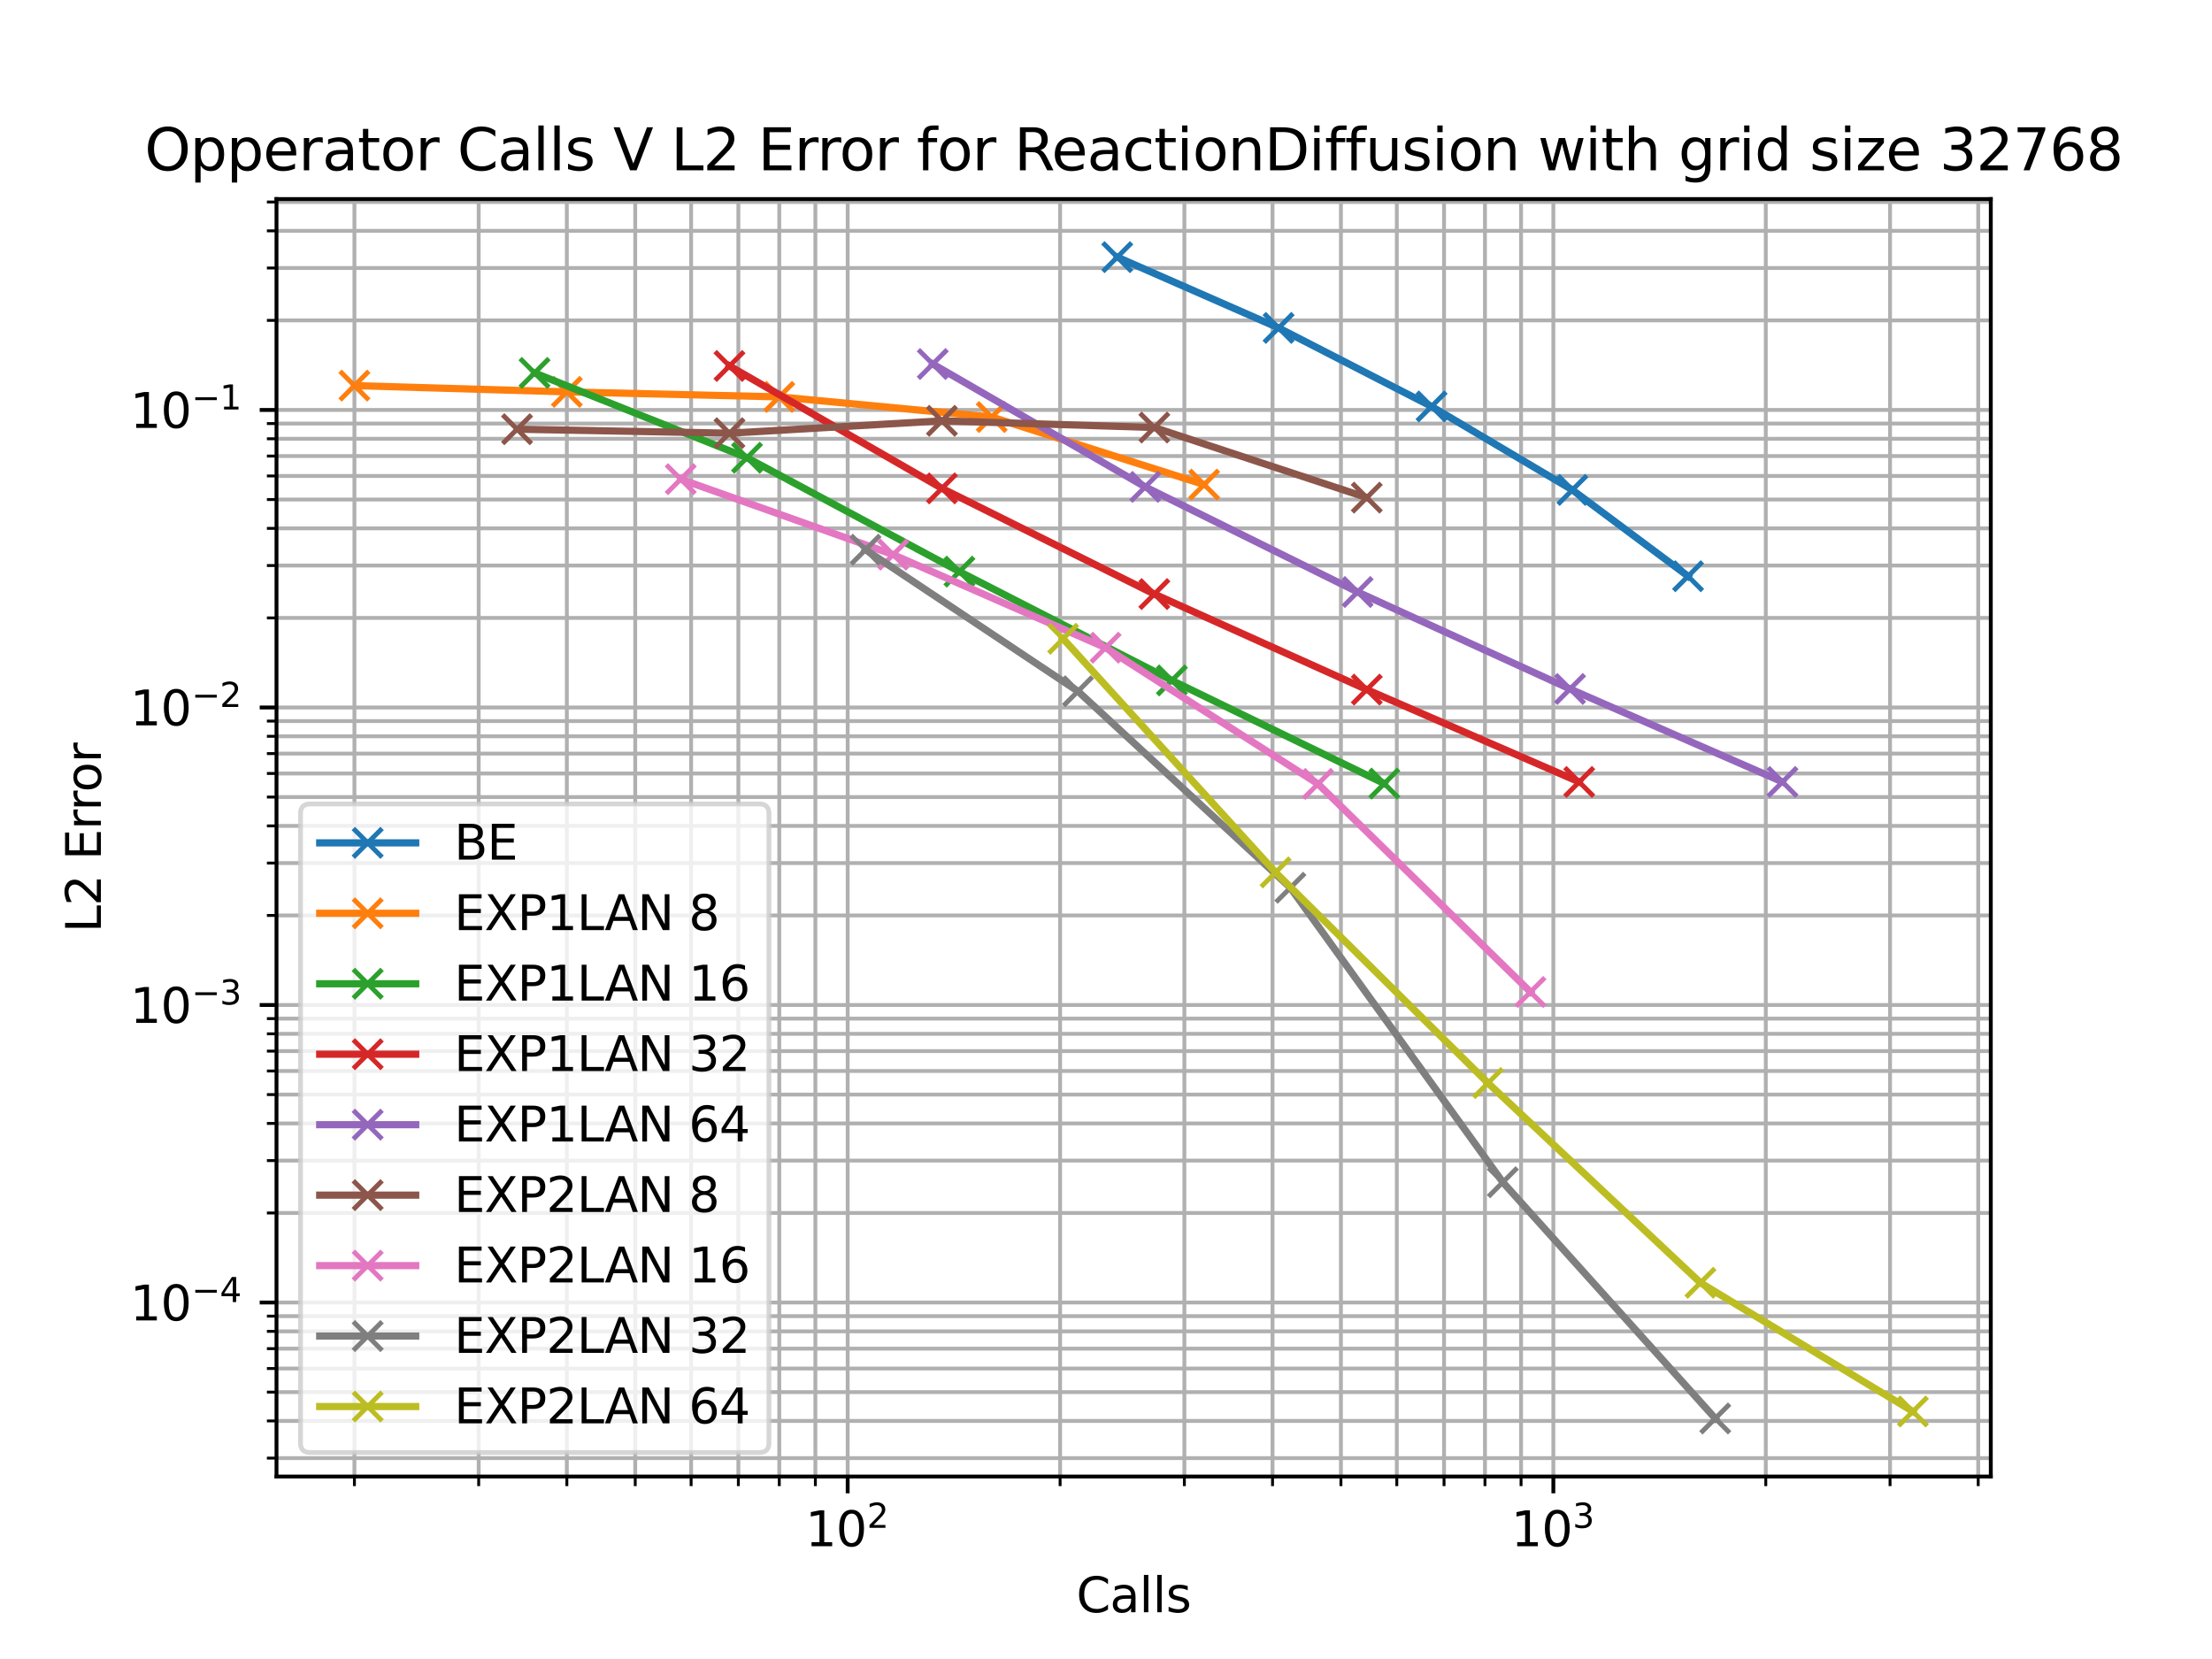 <?xml version="1.0" encoding="utf-8" standalone="no"?>
<!DOCTYPE svg PUBLIC "-//W3C//DTD SVG 1.1//EN"
  "http://www.w3.org/Graphics/SVG/1.1/DTD/svg11.dtd">
<svg xmlns:xlink="http://www.w3.org/1999/xlink" width="460.8pt" height="345.6pt" viewBox="0 0 460.8 345.6" xmlns="http://www.w3.org/2000/svg" version="1.1">
 <defs>
  <style type="text/css">*{stroke-linejoin: round; stroke-linecap: butt}</style>
 </defs>
 <g id="figure_1">
  <g id="patch_1">
   <path d="M 0 345.6 
L 460.8 345.6 
L 460.8 0 
L 0 0 
z
" style="fill: #ffffff"/>
  </g>
  <g id="axes_1">
   <g id="patch_2">
    <path d="M 57.6 307.584 
L 414.72 307.584 
L 414.72 41.472 
L 57.6 41.472 
z
" style="fill: #ffffff"/>
   </g>
   <g id="matplotlib.axis_1">
    <g id="xtick_1">
     <g id="line2d_1">
      <path d="M 176.586 307.584 
L 176.586 41.472 
" clip-path="url(#p2b70d94368)" style="fill: none; stroke: #b0b0b0; stroke-width: 0.8; stroke-linecap: square"/>
     </g>
     <g id="line2d_2">
      <defs>
       <path id="md829c9c637" d="M 0 0 
L 0 3.5 
" style="stroke: #000000; stroke-width: 0.8"/>
      </defs>
      <g>
       <use xlink:href="#md829c9c637" x="176.586" y="307.584" style="stroke: #000000; stroke-width: 0.8"/>
      </g>
     </g>
     <g id="text_1">
      <!-- $\mathdefault{10^{2}}$ -->
      <g transform="translate(167.786 322.182) scale(0.1 -0.1)">
       <defs>
        <path id="DejaVuSans-31" d="M 794 531 
L 1825 531 
L 1825 4091 
L 703 3866 
L 703 4441 
L 1819 4666 
L 2450 4666 
L 2450 531 
L 3481 531 
L 3481 0 
L 794 0 
L 794 531 
z
" transform="scale(0.016)"/>
        <path id="DejaVuSans-30" d="M 2034 4250 
Q 1547 4250 1301 3770 
Q 1056 3291 1056 2328 
Q 1056 1369 1301 889 
Q 1547 409 2034 409 
Q 2525 409 2770 889 
Q 3016 1369 3016 2328 
Q 3016 3291 2770 3770 
Q 2525 4250 2034 4250 
z
M 2034 4750 
Q 2819 4750 3233 4129 
Q 3647 3509 3647 2328 
Q 3647 1150 3233 529 
Q 2819 -91 2034 -91 
Q 1250 -91 836 529 
Q 422 1150 422 2328 
Q 422 3509 836 4129 
Q 1250 4750 2034 4750 
z
" transform="scale(0.016)"/>
        <path id="DejaVuSans-32" d="M 1228 531 
L 3431 531 
L 3431 0 
L 469 0 
L 469 531 
Q 828 903 1448 1529 
Q 2069 2156 2228 2338 
Q 2531 2678 2651 2914 
Q 2772 3150 2772 3378 
Q 2772 3750 2511 3984 
Q 2250 4219 1831 4219 
Q 1534 4219 1204 4116 
Q 875 4013 500 3803 
L 500 4441 
Q 881 4594 1212 4672 
Q 1544 4750 1819 4750 
Q 2544 4750 2975 4387 
Q 3406 4025 3406 3419 
Q 3406 3131 3298 2873 
Q 3191 2616 2906 2266 
Q 2828 2175 2409 1742 
Q 1991 1309 1228 531 
z
" transform="scale(0.016)"/>
       </defs>
       <use xlink:href="#DejaVuSans-31" transform="translate(0 0.766)"/>
       <use xlink:href="#DejaVuSans-30" transform="translate(63.623 0.766)"/>
       <use xlink:href="#DejaVuSans-32" transform="translate(128.203 39.047) scale(0.7)"/>
      </g>
     </g>
    </g>
    <g id="xtick_2">
     <g id="line2d_3">
      <path d="M 323.592 307.584 
L 323.592 41.472 
" clip-path="url(#p2b70d94368)" style="fill: none; stroke: #b0b0b0; stroke-width: 0.8; stroke-linecap: square"/>
     </g>
     <g id="line2d_4">
      <g>
       <use xlink:href="#md829c9c637" x="323.592" y="307.584" style="stroke: #000000; stroke-width: 0.8"/>
      </g>
     </g>
     <g id="text_2">
      <!-- $\mathdefault{10^{3}}$ -->
      <g transform="translate(314.792 322.182) scale(0.1 -0.1)">
       <defs>
        <path id="DejaVuSans-33" d="M 2597 2516 
Q 3050 2419 3304 2112 
Q 3559 1806 3559 1356 
Q 3559 666 3084 287 
Q 2609 -91 1734 -91 
Q 1441 -91 1130 -33 
Q 819 25 488 141 
L 488 750 
Q 750 597 1062 519 
Q 1375 441 1716 441 
Q 2309 441 2620 675 
Q 2931 909 2931 1356 
Q 2931 1769 2642 2001 
Q 2353 2234 1838 2234 
L 1294 2234 
L 1294 2753 
L 1863 2753 
Q 2328 2753 2575 2939 
Q 2822 3125 2822 3475 
Q 2822 3834 2567 4026 
Q 2313 4219 1838 4219 
Q 1578 4219 1281 4162 
Q 984 4106 628 3988 
L 628 4550 
Q 988 4650 1302 4700 
Q 1616 4750 1894 4750 
Q 2613 4750 3031 4423 
Q 3450 4097 3450 3541 
Q 3450 3153 3228 2886 
Q 3006 2619 2597 2516 
z
" transform="scale(0.016)"/>
       </defs>
       <use xlink:href="#DejaVuSans-31" transform="translate(0 0.766)"/>
       <use xlink:href="#DejaVuSans-30" transform="translate(63.623 0.766)"/>
       <use xlink:href="#DejaVuSans-33" transform="translate(128.203 39.047) scale(0.7)"/>
      </g>
     </g>
    </g>
    <g id="xtick_3">
     <g id="line2d_5">
      <path d="M 73.833 307.584 
L 73.833 41.472 
" clip-path="url(#p2b70d94368)" style="fill: none; stroke: #b0b0b0; stroke-width: 0.8; stroke-linecap: square"/>
     </g>
     <g id="line2d_6">
      <defs>
       <path id="mc4737da604" d="M 0 0 
L 0 2 
" style="stroke: #000000; stroke-width: 0.6"/>
      </defs>
      <g>
       <use xlink:href="#mc4737da604" x="73.833" y="307.584" style="stroke: #000000; stroke-width: 0.6"/>
      </g>
     </g>
    </g>
    <g id="xtick_4">
     <g id="line2d_7">
      <path d="M 99.719 307.584 
L 99.719 41.472 
" clip-path="url(#p2b70d94368)" style="fill: none; stroke: #b0b0b0; stroke-width: 0.8; stroke-linecap: square"/>
     </g>
     <g id="line2d_8">
      <g>
       <use xlink:href="#mc4737da604" x="99.719" y="307.584" style="stroke: #000000; stroke-width: 0.6"/>
      </g>
     </g>
    </g>
    <g id="xtick_5">
     <g id="line2d_9">
      <path d="M 118.086 307.584 
L 118.086 41.472 
" clip-path="url(#p2b70d94368)" style="fill: none; stroke: #b0b0b0; stroke-width: 0.8; stroke-linecap: square"/>
     </g>
     <g id="line2d_10">
      <g>
       <use xlink:href="#mc4737da604" x="118.086" y="307.584" style="stroke: #000000; stroke-width: 0.6"/>
      </g>
     </g>
    </g>
    <g id="xtick_6">
     <g id="line2d_11">
      <path d="M 132.332 307.584 
L 132.332 41.472 
" clip-path="url(#p2b70d94368)" style="fill: none; stroke: #b0b0b0; stroke-width: 0.8; stroke-linecap: square"/>
     </g>
     <g id="line2d_12">
      <g>
       <use xlink:href="#mc4737da604" x="132.332" y="307.584" style="stroke: #000000; stroke-width: 0.6"/>
      </g>
     </g>
    </g>
    <g id="xtick_7">
     <g id="line2d_13">
      <path d="M 143.973 307.584 
L 143.973 41.472 
" clip-path="url(#p2b70d94368)" style="fill: none; stroke: #b0b0b0; stroke-width: 0.8; stroke-linecap: square"/>
     </g>
     <g id="line2d_14">
      <g>
       <use xlink:href="#mc4737da604" x="143.973" y="307.584" style="stroke: #000000; stroke-width: 0.6"/>
      </g>
     </g>
    </g>
    <g id="xtick_8">
     <g id="line2d_15">
      <path d="M 153.814 307.584 
L 153.814 41.472 
" clip-path="url(#p2b70d94368)" style="fill: none; stroke: #b0b0b0; stroke-width: 0.8; stroke-linecap: square"/>
     </g>
     <g id="line2d_16">
      <g>
       <use xlink:href="#mc4737da604" x="153.814" y="307.584" style="stroke: #000000; stroke-width: 0.6"/>
      </g>
     </g>
    </g>
    <g id="xtick_9">
     <g id="line2d_17">
      <path d="M 162.339 307.584 
L 162.339 41.472 
" clip-path="url(#p2b70d94368)" style="fill: none; stroke: #b0b0b0; stroke-width: 0.8; stroke-linecap: square"/>
     </g>
     <g id="line2d_18">
      <g>
       <use xlink:href="#mc4737da604" x="162.339" y="307.584" style="stroke: #000000; stroke-width: 0.6"/>
      </g>
     </g>
    </g>
    <g id="xtick_10">
     <g id="line2d_19">
      <path d="M 169.859 307.584 
L 169.859 41.472 
" clip-path="url(#p2b70d94368)" style="fill: none; stroke: #b0b0b0; stroke-width: 0.8; stroke-linecap: square"/>
     </g>
     <g id="line2d_20">
      <g>
       <use xlink:href="#mc4737da604" x="169.859" y="307.584" style="stroke: #000000; stroke-width: 0.6"/>
      </g>
     </g>
    </g>
    <g id="xtick_11">
     <g id="line2d_21">
      <path d="M 220.839 307.584 
L 220.839 41.472 
" clip-path="url(#p2b70d94368)" style="fill: none; stroke: #b0b0b0; stroke-width: 0.8; stroke-linecap: square"/>
     </g>
     <g id="line2d_22">
      <g>
       <use xlink:href="#mc4737da604" x="220.839" y="307.584" style="stroke: #000000; stroke-width: 0.6"/>
      </g>
     </g>
    </g>
    <g id="xtick_12">
     <g id="line2d_23">
      <path d="M 246.725 307.584 
L 246.725 41.472 
" clip-path="url(#p2b70d94368)" style="fill: none; stroke: #b0b0b0; stroke-width: 0.8; stroke-linecap: square"/>
     </g>
     <g id="line2d_24">
      <g>
       <use xlink:href="#mc4737da604" x="246.725" y="307.584" style="stroke: #000000; stroke-width: 0.6"/>
      </g>
     </g>
    </g>
    <g id="xtick_13">
     <g id="line2d_25">
      <path d="M 265.092 307.584 
L 265.092 41.472 
" clip-path="url(#p2b70d94368)" style="fill: none; stroke: #b0b0b0; stroke-width: 0.8; stroke-linecap: square"/>
     </g>
     <g id="line2d_26">
      <g>
       <use xlink:href="#mc4737da604" x="265.092" y="307.584" style="stroke: #000000; stroke-width: 0.6"/>
      </g>
     </g>
    </g>
    <g id="xtick_14">
     <g id="line2d_27">
      <path d="M 279.339 307.584 
L 279.339 41.472 
" clip-path="url(#p2b70d94368)" style="fill: none; stroke: #b0b0b0; stroke-width: 0.8; stroke-linecap: square"/>
     </g>
     <g id="line2d_28">
      <g>
       <use xlink:href="#mc4737da604" x="279.339" y="307.584" style="stroke: #000000; stroke-width: 0.6"/>
      </g>
     </g>
    </g>
    <g id="xtick_15">
     <g id="line2d_29">
      <path d="M 290.979 307.584 
L 290.979 41.472 
" clip-path="url(#p2b70d94368)" style="fill: none; stroke: #b0b0b0; stroke-width: 0.8; stroke-linecap: square"/>
     </g>
     <g id="line2d_30">
      <g>
       <use xlink:href="#mc4737da604" x="290.979" y="307.584" style="stroke: #000000; stroke-width: 0.6"/>
      </g>
     </g>
    </g>
    <g id="xtick_16">
     <g id="line2d_31">
      <path d="M 300.82 307.584 
L 300.82 41.472 
" clip-path="url(#p2b70d94368)" style="fill: none; stroke: #b0b0b0; stroke-width: 0.8; stroke-linecap: square"/>
     </g>
     <g id="line2d_32">
      <g>
       <use xlink:href="#mc4737da604" x="300.82" y="307.584" style="stroke: #000000; stroke-width: 0.6"/>
      </g>
     </g>
    </g>
    <g id="xtick_17">
     <g id="line2d_33">
      <path d="M 309.345 307.584 
L 309.345 41.472 
" clip-path="url(#p2b70d94368)" style="fill: none; stroke: #b0b0b0; stroke-width: 0.8; stroke-linecap: square"/>
     </g>
     <g id="line2d_34">
      <g>
       <use xlink:href="#mc4737da604" x="309.345" y="307.584" style="stroke: #000000; stroke-width: 0.6"/>
      </g>
     </g>
    </g>
    <g id="xtick_18">
     <g id="line2d_35">
      <path d="M 316.865 307.584 
L 316.865 41.472 
" clip-path="url(#p2b70d94368)" style="fill: none; stroke: #b0b0b0; stroke-width: 0.8; stroke-linecap: square"/>
     </g>
     <g id="line2d_36">
      <g>
       <use xlink:href="#mc4737da604" x="316.865" y="307.584" style="stroke: #000000; stroke-width: 0.6"/>
      </g>
     </g>
    </g>
    <g id="xtick_19">
     <g id="line2d_37">
      <path d="M 367.845 307.584 
L 367.845 41.472 
" clip-path="url(#p2b70d94368)" style="fill: none; stroke: #b0b0b0; stroke-width: 0.8; stroke-linecap: square"/>
     </g>
     <g id="line2d_38">
      <g>
       <use xlink:href="#mc4737da604" x="367.845" y="307.584" style="stroke: #000000; stroke-width: 0.6"/>
      </g>
     </g>
    </g>
    <g id="xtick_20">
     <g id="line2d_39">
      <path d="M 393.732 307.584 
L 393.732 41.472 
" clip-path="url(#p2b70d94368)" style="fill: none; stroke: #b0b0b0; stroke-width: 0.8; stroke-linecap: square"/>
     </g>
     <g id="line2d_40">
      <g>
       <use xlink:href="#mc4737da604" x="393.732" y="307.584" style="stroke: #000000; stroke-width: 0.6"/>
      </g>
     </g>
    </g>
    <g id="xtick_21">
     <g id="line2d_41">
      <path d="M 412.098 307.584 
L 412.098 41.472 
" clip-path="url(#p2b70d94368)" style="fill: none; stroke: #b0b0b0; stroke-width: 0.8; stroke-linecap: square"/>
     </g>
     <g id="line2d_42">
      <g>
       <use xlink:href="#mc4737da604" x="412.098" y="307.584" style="stroke: #000000; stroke-width: 0.6"/>
      </g>
     </g>
    </g>
    <g id="text_3">
     <!-- Calls -->
     <g transform="translate(224.222 335.861) scale(0.1 -0.1)">
      <defs>
       <path id="DejaVuSans-43" d="M 4122 4306 
L 4122 3641 
Q 3803 3938 3442 4084 
Q 3081 4231 2675 4231 
Q 1875 4231 1450 3742 
Q 1025 3253 1025 2328 
Q 1025 1406 1450 917 
Q 1875 428 2675 428 
Q 3081 428 3442 575 
Q 3803 722 4122 1019 
L 4122 359 
Q 3791 134 3420 21 
Q 3050 -91 2638 -91 
Q 1578 -91 968 557 
Q 359 1206 359 2328 
Q 359 3453 968 4101 
Q 1578 4750 2638 4750 
Q 3056 4750 3426 4639 
Q 3797 4528 4122 4306 
z
" transform="scale(0.016)"/>
       <path id="DejaVuSans-61" d="M 2194 1759 
Q 1497 1759 1228 1600 
Q 959 1441 959 1056 
Q 959 750 1161 570 
Q 1363 391 1709 391 
Q 2188 391 2477 730 
Q 2766 1069 2766 1631 
L 2766 1759 
L 2194 1759 
z
M 3341 1997 
L 3341 0 
L 2766 0 
L 2766 531 
Q 2569 213 2275 61 
Q 1981 -91 1556 -91 
Q 1019 -91 701 211 
Q 384 513 384 1019 
Q 384 1609 779 1909 
Q 1175 2209 1959 2209 
L 2766 2209 
L 2766 2266 
Q 2766 2663 2505 2880 
Q 2244 3097 1772 3097 
Q 1472 3097 1187 3025 
Q 903 2953 641 2809 
L 641 3341 
Q 956 3463 1253 3523 
Q 1550 3584 1831 3584 
Q 2591 3584 2966 3190 
Q 3341 2797 3341 1997 
z
" transform="scale(0.016)"/>
       <path id="DejaVuSans-6c" d="M 603 4863 
L 1178 4863 
L 1178 0 
L 603 0 
L 603 4863 
z
" transform="scale(0.016)"/>
       <path id="DejaVuSans-73" d="M 2834 3397 
L 2834 2853 
Q 2591 2978 2328 3040 
Q 2066 3103 1784 3103 
Q 1356 3103 1142 2972 
Q 928 2841 928 2578 
Q 928 2378 1081 2264 
Q 1234 2150 1697 2047 
L 1894 2003 
Q 2506 1872 2764 1633 
Q 3022 1394 3022 966 
Q 3022 478 2636 193 
Q 2250 -91 1575 -91 
Q 1294 -91 989 -36 
Q 684 19 347 128 
L 347 722 
Q 666 556 975 473 
Q 1284 391 1588 391 
Q 1994 391 2212 530 
Q 2431 669 2431 922 
Q 2431 1156 2273 1281 
Q 2116 1406 1581 1522 
L 1381 1569 
Q 847 1681 609 1914 
Q 372 2147 372 2553 
Q 372 3047 722 3315 
Q 1072 3584 1716 3584 
Q 2034 3584 2315 3537 
Q 2597 3491 2834 3397 
z
" transform="scale(0.016)"/>
      </defs>
      <use xlink:href="#DejaVuSans-43"/>
      <use xlink:href="#DejaVuSans-61" transform="translate(69.824 0)"/>
      <use xlink:href="#DejaVuSans-6c" transform="translate(131.104 0)"/>
      <use xlink:href="#DejaVuSans-6c" transform="translate(158.887 0)"/>
      <use xlink:href="#DejaVuSans-73" transform="translate(186.67 0)"/>
     </g>
    </g>
   </g>
   <g id="matplotlib.axis_2">
    <g id="ytick_1">
     <g id="line2d_43">
      <path d="M 57.6 271.341 
L 414.72 271.341 
" clip-path="url(#p2b70d94368)" style="fill: none; stroke: #b0b0b0; stroke-width: 0.8; stroke-linecap: square"/>
     </g>
     <g id="line2d_44">
      <defs>
       <path id="m17674ce0d6" d="M 0 0 
L -3.5 0 
" style="stroke: #000000; stroke-width: 0.8"/>
      </defs>
      <g>
       <use xlink:href="#m17674ce0d6" x="57.6" y="271.341" style="stroke: #000000; stroke-width: 0.8"/>
      </g>
     </g>
     <g id="text_4">
      <!-- $\mathdefault{10^{-4}}$ -->
      <g transform="translate(27.1 275.14) scale(0.1 -0.1)">
       <defs>
        <path id="DejaVuSans-2212" d="M 678 2272 
L 4684 2272 
L 4684 1741 
L 678 1741 
L 678 2272 
z
" transform="scale(0.016)"/>
        <path id="DejaVuSans-34" d="M 2419 4116 
L 825 1625 
L 2419 1625 
L 2419 4116 
z
M 2253 4666 
L 3047 4666 
L 3047 1625 
L 3713 1625 
L 3713 1100 
L 3047 1100 
L 3047 0 
L 2419 0 
L 2419 1100 
L 313 1100 
L 313 1709 
L 2253 4666 
z
" transform="scale(0.016)"/>
       </defs>
       <use xlink:href="#DejaVuSans-31" transform="translate(0 0.684)"/>
       <use xlink:href="#DejaVuSans-30" transform="translate(63.623 0.684)"/>
       <use xlink:href="#DejaVuSans-2212" transform="translate(128.203 38.966) scale(0.7)"/>
       <use xlink:href="#DejaVuSans-34" transform="translate(186.855 38.966) scale(0.7)"/>
      </g>
     </g>
    </g>
    <g id="ytick_2">
     <g id="line2d_45">
      <path d="M 57.6 209.361 
L 414.72 209.361 
" clip-path="url(#p2b70d94368)" style="fill: none; stroke: #b0b0b0; stroke-width: 0.8; stroke-linecap: square"/>
     </g>
     <g id="line2d_46">
      <g>
       <use xlink:href="#m17674ce0d6" x="57.6" y="209.361" style="stroke: #000000; stroke-width: 0.8"/>
      </g>
     </g>
     <g id="text_5">
      <!-- $\mathdefault{10^{-3}}$ -->
      <g transform="translate(27.1 213.161) scale(0.1 -0.1)">
       <use xlink:href="#DejaVuSans-31" transform="translate(0 0.766)"/>
       <use xlink:href="#DejaVuSans-30" transform="translate(63.623 0.766)"/>
       <use xlink:href="#DejaVuSans-2212" transform="translate(128.203 39.047) scale(0.7)"/>
       <use xlink:href="#DejaVuSans-33" transform="translate(186.855 39.047) scale(0.7)"/>
      </g>
     </g>
    </g>
    <g id="ytick_3">
     <g id="line2d_47">
      <path d="M 57.6 147.382 
L 414.72 147.382 
" clip-path="url(#p2b70d94368)" style="fill: none; stroke: #b0b0b0; stroke-width: 0.8; stroke-linecap: square"/>
     </g>
     <g id="line2d_48">
      <g>
       <use xlink:href="#m17674ce0d6" x="57.6" y="147.382" style="stroke: #000000; stroke-width: 0.8"/>
      </g>
     </g>
     <g id="text_6">
      <!-- $\mathdefault{10^{-2}}$ -->
      <g transform="translate(27.1 151.181) scale(0.1 -0.1)">
       <use xlink:href="#DejaVuSans-31" transform="translate(0 0.766)"/>
       <use xlink:href="#DejaVuSans-30" transform="translate(63.623 0.766)"/>
       <use xlink:href="#DejaVuSans-2212" transform="translate(128.203 39.047) scale(0.7)"/>
       <use xlink:href="#DejaVuSans-32" transform="translate(186.855 39.047) scale(0.7)"/>
      </g>
     </g>
    </g>
    <g id="ytick_4">
     <g id="line2d_49">
      <path d="M 57.6 85.402 
L 414.72 85.402 
" clip-path="url(#p2b70d94368)" style="fill: none; stroke: #b0b0b0; stroke-width: 0.8; stroke-linecap: square"/>
     </g>
     <g id="line2d_50">
      <g>
       <use xlink:href="#m17674ce0d6" x="57.6" y="85.402" style="stroke: #000000; stroke-width: 0.8"/>
      </g>
     </g>
     <g id="text_7">
      <!-- $\mathdefault{10^{-1}}$ -->
      <g transform="translate(27.1 89.201) scale(0.1 -0.1)">
       <use xlink:href="#DejaVuSans-31" transform="translate(0 0.684)"/>
       <use xlink:href="#DejaVuSans-30" transform="translate(63.623 0.684)"/>
       <use xlink:href="#DejaVuSans-2212" transform="translate(128.203 38.966) scale(0.7)"/>
       <use xlink:href="#DejaVuSans-31" transform="translate(186.855 38.966) scale(0.7)"/>
      </g>
     </g>
    </g>
    <g id="ytick_5">
     <g id="line2d_51">
      <path d="M 57.6 303.749 
L 414.72 303.749 
" clip-path="url(#p2b70d94368)" style="fill: none; stroke: #b0b0b0; stroke-width: 0.8; stroke-linecap: square"/>
     </g>
     <g id="line2d_52">
      <defs>
       <path id="m37c8c57131" d="M 0 0 
L -2 0 
" style="stroke: #000000; stroke-width: 0.6"/>
      </defs>
      <g>
       <use xlink:href="#m37c8c57131" x="57.6" y="303.749" style="stroke: #000000; stroke-width: 0.6"/>
      </g>
     </g>
    </g>
    <g id="ytick_6">
     <g id="line2d_53">
      <path d="M 57.6 296.005 
L 414.72 296.005 
" clip-path="url(#p2b70d94368)" style="fill: none; stroke: #b0b0b0; stroke-width: 0.8; stroke-linecap: square"/>
     </g>
     <g id="line2d_54">
      <g>
       <use xlink:href="#m37c8c57131" x="57.6" y="296.005" style="stroke: #000000; stroke-width: 0.6"/>
      </g>
     </g>
    </g>
    <g id="ytick_7">
     <g id="line2d_55">
      <path d="M 57.6 289.999 
L 414.72 289.999 
" clip-path="url(#p2b70d94368)" style="fill: none; stroke: #b0b0b0; stroke-width: 0.8; stroke-linecap: square"/>
     </g>
     <g id="line2d_56">
      <g>
       <use xlink:href="#m37c8c57131" x="57.6" y="289.999" style="stroke: #000000; stroke-width: 0.6"/>
      </g>
     </g>
    </g>
    <g id="ytick_8">
     <g id="line2d_57">
      <path d="M 57.6 285.091 
L 414.72 285.091 
" clip-path="url(#p2b70d94368)" style="fill: none; stroke: #b0b0b0; stroke-width: 0.8; stroke-linecap: square"/>
     </g>
     <g id="line2d_58">
      <g>
       <use xlink:href="#m37c8c57131" x="57.6" y="285.091" style="stroke: #000000; stroke-width: 0.6"/>
      </g>
     </g>
    </g>
    <g id="ytick_9">
     <g id="line2d_59">
      <path d="M 57.6 280.942 
L 414.72 280.942 
" clip-path="url(#p2b70d94368)" style="fill: none; stroke: #b0b0b0; stroke-width: 0.8; stroke-linecap: square"/>
     </g>
     <g id="line2d_60">
      <g>
       <use xlink:href="#m37c8c57131" x="57.6" y="280.942" style="stroke: #000000; stroke-width: 0.6"/>
      </g>
     </g>
    </g>
    <g id="ytick_10">
     <g id="line2d_61">
      <path d="M 57.6 277.348 
L 414.72 277.348 
" clip-path="url(#p2b70d94368)" style="fill: none; stroke: #b0b0b0; stroke-width: 0.8; stroke-linecap: square"/>
     </g>
     <g id="line2d_62">
      <g>
       <use xlink:href="#m37c8c57131" x="57.6" y="277.348" style="stroke: #000000; stroke-width: 0.6"/>
      </g>
     </g>
    </g>
    <g id="ytick_11">
     <g id="line2d_63">
      <path d="M 57.6 274.177 
L 414.72 274.177 
" clip-path="url(#p2b70d94368)" style="fill: none; stroke: #b0b0b0; stroke-width: 0.8; stroke-linecap: square"/>
     </g>
     <g id="line2d_64">
      <g>
       <use xlink:href="#m37c8c57131" x="57.6" y="274.177" style="stroke: #000000; stroke-width: 0.6"/>
      </g>
     </g>
    </g>
    <g id="ytick_12">
     <g id="line2d_65">
      <path d="M 57.6 252.683 
L 414.72 252.683 
" clip-path="url(#p2b70d94368)" style="fill: none; stroke: #b0b0b0; stroke-width: 0.8; stroke-linecap: square"/>
     </g>
     <g id="line2d_66">
      <g>
       <use xlink:href="#m37c8c57131" x="57.6" y="252.683" style="stroke: #000000; stroke-width: 0.6"/>
      </g>
     </g>
    </g>
    <g id="ytick_13">
     <g id="line2d_67">
      <path d="M 57.6 241.769 
L 414.72 241.769 
" clip-path="url(#p2b70d94368)" style="fill: none; stroke: #b0b0b0; stroke-width: 0.8; stroke-linecap: square"/>
     </g>
     <g id="line2d_68">
      <g>
       <use xlink:href="#m37c8c57131" x="57.6" y="241.769" style="stroke: #000000; stroke-width: 0.6"/>
      </g>
     </g>
    </g>
    <g id="ytick_14">
     <g id="line2d_69">
      <path d="M 57.6 234.026 
L 414.72 234.026 
" clip-path="url(#p2b70d94368)" style="fill: none; stroke: #b0b0b0; stroke-width: 0.8; stroke-linecap: square"/>
     </g>
     <g id="line2d_70">
      <g>
       <use xlink:href="#m37c8c57131" x="57.6" y="234.026" style="stroke: #000000; stroke-width: 0.6"/>
      </g>
     </g>
    </g>
    <g id="ytick_15">
     <g id="line2d_71">
      <path d="M 57.6 228.019 
L 414.72 228.019 
" clip-path="url(#p2b70d94368)" style="fill: none; stroke: #b0b0b0; stroke-width: 0.8; stroke-linecap: square"/>
     </g>
     <g id="line2d_72">
      <g>
       <use xlink:href="#m37c8c57131" x="57.6" y="228.019" style="stroke: #000000; stroke-width: 0.6"/>
      </g>
     </g>
    </g>
    <g id="ytick_16">
     <g id="line2d_73">
      <path d="M 57.6 223.111 
L 414.72 223.111 
" clip-path="url(#p2b70d94368)" style="fill: none; stroke: #b0b0b0; stroke-width: 0.8; stroke-linecap: square"/>
     </g>
     <g id="line2d_74">
      <g>
       <use xlink:href="#m37c8c57131" x="57.6" y="223.111" style="stroke: #000000; stroke-width: 0.6"/>
      </g>
     </g>
    </g>
    <g id="ytick_17">
     <g id="line2d_75">
      <path d="M 57.6 218.962 
L 414.72 218.962 
" clip-path="url(#p2b70d94368)" style="fill: none; stroke: #b0b0b0; stroke-width: 0.8; stroke-linecap: square"/>
     </g>
     <g id="line2d_76">
      <g>
       <use xlink:href="#m37c8c57131" x="57.6" y="218.962" style="stroke: #000000; stroke-width: 0.6"/>
      </g>
     </g>
    </g>
    <g id="ytick_18">
     <g id="line2d_77">
      <path d="M 57.6 215.368 
L 414.72 215.368 
" clip-path="url(#p2b70d94368)" style="fill: none; stroke: #b0b0b0; stroke-width: 0.8; stroke-linecap: square"/>
     </g>
     <g id="line2d_78">
      <g>
       <use xlink:href="#m37c8c57131" x="57.6" y="215.368" style="stroke: #000000; stroke-width: 0.6"/>
      </g>
     </g>
    </g>
    <g id="ytick_19">
     <g id="line2d_79">
      <path d="M 57.6 212.197 
L 414.72 212.197 
" clip-path="url(#p2b70d94368)" style="fill: none; stroke: #b0b0b0; stroke-width: 0.8; stroke-linecap: square"/>
     </g>
     <g id="line2d_80">
      <g>
       <use xlink:href="#m37c8c57131" x="57.6" y="212.197" style="stroke: #000000; stroke-width: 0.6"/>
      </g>
     </g>
    </g>
    <g id="ytick_20">
     <g id="line2d_81">
      <path d="M 57.6 190.704 
L 414.72 190.704 
" clip-path="url(#p2b70d94368)" style="fill: none; stroke: #b0b0b0; stroke-width: 0.8; stroke-linecap: square"/>
     </g>
     <g id="line2d_82">
      <g>
       <use xlink:href="#m37c8c57131" x="57.6" y="190.704" style="stroke: #000000; stroke-width: 0.6"/>
      </g>
     </g>
    </g>
    <g id="ytick_21">
     <g id="line2d_83">
      <path d="M 57.6 179.79 
L 414.72 179.79 
" clip-path="url(#p2b70d94368)" style="fill: none; stroke: #b0b0b0; stroke-width: 0.8; stroke-linecap: square"/>
     </g>
     <g id="line2d_84">
      <g>
       <use xlink:href="#m37c8c57131" x="57.6" y="179.79" style="stroke: #000000; stroke-width: 0.6"/>
      </g>
     </g>
    </g>
    <g id="ytick_22">
     <g id="line2d_85">
      <path d="M 57.6 172.046 
L 414.72 172.046 
" clip-path="url(#p2b70d94368)" style="fill: none; stroke: #b0b0b0; stroke-width: 0.8; stroke-linecap: square"/>
     </g>
     <g id="line2d_86">
      <g>
       <use xlink:href="#m37c8c57131" x="57.6" y="172.046" style="stroke: #000000; stroke-width: 0.6"/>
      </g>
     </g>
    </g>
    <g id="ytick_23">
     <g id="line2d_87">
      <path d="M 57.6 166.039 
L 414.72 166.039 
" clip-path="url(#p2b70d94368)" style="fill: none; stroke: #b0b0b0; stroke-width: 0.8; stroke-linecap: square"/>
     </g>
     <g id="line2d_88">
      <g>
       <use xlink:href="#m37c8c57131" x="57.6" y="166.039" style="stroke: #000000; stroke-width: 0.6"/>
      </g>
     </g>
    </g>
    <g id="ytick_24">
     <g id="line2d_89">
      <path d="M 57.6 161.132 
L 414.72 161.132 
" clip-path="url(#p2b70d94368)" style="fill: none; stroke: #b0b0b0; stroke-width: 0.8; stroke-linecap: square"/>
     </g>
     <g id="line2d_90">
      <g>
       <use xlink:href="#m37c8c57131" x="57.6" y="161.132" style="stroke: #000000; stroke-width: 0.6"/>
      </g>
     </g>
    </g>
    <g id="ytick_25">
     <g id="line2d_91">
      <path d="M 57.6 156.982 
L 414.72 156.982 
" clip-path="url(#p2b70d94368)" style="fill: none; stroke: #b0b0b0; stroke-width: 0.8; stroke-linecap: square"/>
     </g>
     <g id="line2d_92">
      <g>
       <use xlink:href="#m37c8c57131" x="57.6" y="156.982" style="stroke: #000000; stroke-width: 0.6"/>
      </g>
     </g>
    </g>
    <g id="ytick_26">
     <g id="line2d_93">
      <path d="M 57.6 153.388 
L 414.72 153.388 
" clip-path="url(#p2b70d94368)" style="fill: none; stroke: #b0b0b0; stroke-width: 0.8; stroke-linecap: square"/>
     </g>
     <g id="line2d_94">
      <g>
       <use xlink:href="#m37c8c57131" x="57.6" y="153.388" style="stroke: #000000; stroke-width: 0.6"/>
      </g>
     </g>
    </g>
    <g id="ytick_27">
     <g id="line2d_95">
      <path d="M 57.6 150.218 
L 414.72 150.218 
" clip-path="url(#p2b70d94368)" style="fill: none; stroke: #b0b0b0; stroke-width: 0.8; stroke-linecap: square"/>
     </g>
     <g id="line2d_96">
      <g>
       <use xlink:href="#m37c8c57131" x="57.6" y="150.218" style="stroke: #000000; stroke-width: 0.6"/>
      </g>
     </g>
    </g>
    <g id="ytick_28">
     <g id="line2d_97">
      <path d="M 57.6 128.724 
L 414.72 128.724 
" clip-path="url(#p2b70d94368)" style="fill: none; stroke: #b0b0b0; stroke-width: 0.8; stroke-linecap: square"/>
     </g>
     <g id="line2d_98">
      <g>
       <use xlink:href="#m37c8c57131" x="57.6" y="128.724" style="stroke: #000000; stroke-width: 0.6"/>
      </g>
     </g>
    </g>
    <g id="ytick_29">
     <g id="line2d_99">
      <path d="M 57.6 117.81 
L 414.72 117.81 
" clip-path="url(#p2b70d94368)" style="fill: none; stroke: #b0b0b0; stroke-width: 0.8; stroke-linecap: square"/>
     </g>
     <g id="line2d_100">
      <g>
       <use xlink:href="#m37c8c57131" x="57.6" y="117.81" style="stroke: #000000; stroke-width: 0.6"/>
      </g>
     </g>
    </g>
    <g id="ytick_30">
     <g id="line2d_101">
      <path d="M 57.6 110.066 
L 414.72 110.066 
" clip-path="url(#p2b70d94368)" style="fill: none; stroke: #b0b0b0; stroke-width: 0.8; stroke-linecap: square"/>
     </g>
     <g id="line2d_102">
      <g>
       <use xlink:href="#m37c8c57131" x="57.6" y="110.066" style="stroke: #000000; stroke-width: 0.6"/>
      </g>
     </g>
    </g>
    <g id="ytick_31">
     <g id="line2d_103">
      <path d="M 57.6 104.06 
L 414.72 104.06 
" clip-path="url(#p2b70d94368)" style="fill: none; stroke: #b0b0b0; stroke-width: 0.8; stroke-linecap: square"/>
     </g>
     <g id="line2d_104">
      <g>
       <use xlink:href="#m37c8c57131" x="57.6" y="104.06" style="stroke: #000000; stroke-width: 0.6"/>
      </g>
     </g>
    </g>
    <g id="ytick_32">
     <g id="line2d_105">
      <path d="M 57.6 99.152 
L 414.72 99.152 
" clip-path="url(#p2b70d94368)" style="fill: none; stroke: #b0b0b0; stroke-width: 0.8; stroke-linecap: square"/>
     </g>
     <g id="line2d_106">
      <g>
       <use xlink:href="#m37c8c57131" x="57.6" y="99.152" style="stroke: #000000; stroke-width: 0.6"/>
      </g>
     </g>
    </g>
    <g id="ytick_33">
     <g id="line2d_107">
      <path d="M 57.6 95.003 
L 414.72 95.003 
" clip-path="url(#p2b70d94368)" style="fill: none; stroke: #b0b0b0; stroke-width: 0.8; stroke-linecap: square"/>
     </g>
     <g id="line2d_108">
      <g>
       <use xlink:href="#m37c8c57131" x="57.6" y="95.003" style="stroke: #000000; stroke-width: 0.6"/>
      </g>
     </g>
    </g>
    <g id="ytick_34">
     <g id="line2d_109">
      <path d="M 57.6 91.408 
L 414.72 91.408 
" clip-path="url(#p2b70d94368)" style="fill: none; stroke: #b0b0b0; stroke-width: 0.8; stroke-linecap: square"/>
     </g>
     <g id="line2d_110">
      <g>
       <use xlink:href="#m37c8c57131" x="57.6" y="91.408" style="stroke: #000000; stroke-width: 0.6"/>
      </g>
     </g>
    </g>
    <g id="ytick_35">
     <g id="line2d_111">
      <path d="M 57.6 88.238 
L 414.72 88.238 
" clip-path="url(#p2b70d94368)" style="fill: none; stroke: #b0b0b0; stroke-width: 0.8; stroke-linecap: square"/>
     </g>
     <g id="line2d_112">
      <g>
       <use xlink:href="#m37c8c57131" x="57.6" y="88.238" style="stroke: #000000; stroke-width: 0.6"/>
      </g>
     </g>
    </g>
    <g id="ytick_36">
     <g id="line2d_113">
      <path d="M 57.6 66.744 
L 414.72 66.744 
" clip-path="url(#p2b70d94368)" style="fill: none; stroke: #b0b0b0; stroke-width: 0.8; stroke-linecap: square"/>
     </g>
     <g id="line2d_114">
      <g>
       <use xlink:href="#m37c8c57131" x="57.6" y="66.744" style="stroke: #000000; stroke-width: 0.6"/>
      </g>
     </g>
    </g>
    <g id="ytick_37">
     <g id="line2d_115">
      <path d="M 57.6 55.83 
L 414.72 55.83 
" clip-path="url(#p2b70d94368)" style="fill: none; stroke: #b0b0b0; stroke-width: 0.8; stroke-linecap: square"/>
     </g>
     <g id="line2d_116">
      <g>
       <use xlink:href="#m37c8c57131" x="57.6" y="55.83" style="stroke: #000000; stroke-width: 0.6"/>
      </g>
     </g>
    </g>
    <g id="ytick_38">
     <g id="line2d_117">
      <path d="M 57.6 48.086 
L 414.72 48.086 
" clip-path="url(#p2b70d94368)" style="fill: none; stroke: #b0b0b0; stroke-width: 0.8; stroke-linecap: square"/>
     </g>
     <g id="line2d_118">
      <g>
       <use xlink:href="#m37c8c57131" x="57.6" y="48.086" style="stroke: #000000; stroke-width: 0.6"/>
      </g>
     </g>
    </g>
    <g id="ytick_39">
     <g id="line2d_119">
      <path d="M 57.6 42.08 
L 414.72 42.08 
" clip-path="url(#p2b70d94368)" style="fill: none; stroke: #b0b0b0; stroke-width: 0.8; stroke-linecap: square"/>
     </g>
     <g id="line2d_120">
      <g>
       <use xlink:href="#m37c8c57131" x="57.6" y="42.08" style="stroke: #000000; stroke-width: 0.6"/>
      </g>
     </g>
    </g>
    <g id="text_8">
     <!-- L2 Error -->
     <g transform="translate(21.02 194.269) rotate(-90) scale(0.1 -0.1)">
      <defs>
       <path id="DejaVuSans-4c" d="M 628 4666 
L 1259 4666 
L 1259 531 
L 3531 531 
L 3531 0 
L 628 0 
L 628 4666 
z
" transform="scale(0.016)"/>
       <path id="DejaVuSans-20" transform="scale(0.016)"/>
       <path id="DejaVuSans-45" d="M 628 4666 
L 3578 4666 
L 3578 4134 
L 1259 4134 
L 1259 2753 
L 3481 2753 
L 3481 2222 
L 1259 2222 
L 1259 531 
L 3634 531 
L 3634 0 
L 628 0 
L 628 4666 
z
" transform="scale(0.016)"/>
       <path id="DejaVuSans-72" d="M 2631 2963 
Q 2534 3019 2420 3045 
Q 2306 3072 2169 3072 
Q 1681 3072 1420 2755 
Q 1159 2438 1159 1844 
L 1159 0 
L 581 0 
L 581 3500 
L 1159 3500 
L 1159 2956 
Q 1341 3275 1631 3429 
Q 1922 3584 2338 3584 
Q 2397 3584 2469 3576 
Q 2541 3569 2628 3553 
L 2631 2963 
z
" transform="scale(0.016)"/>
       <path id="DejaVuSans-6f" d="M 1959 3097 
Q 1497 3097 1228 2736 
Q 959 2375 959 1747 
Q 959 1119 1226 758 
Q 1494 397 1959 397 
Q 2419 397 2687 759 
Q 2956 1122 2956 1747 
Q 2956 2369 2687 2733 
Q 2419 3097 1959 3097 
z
M 1959 3584 
Q 2709 3584 3137 3096 
Q 3566 2609 3566 1747 
Q 3566 888 3137 398 
Q 2709 -91 1959 -91 
Q 1206 -91 779 398 
Q 353 888 353 1747 
Q 353 2609 779 3096 
Q 1206 3584 1959 3584 
z
" transform="scale(0.016)"/>
      </defs>
      <use xlink:href="#DejaVuSans-4c"/>
      <use xlink:href="#DejaVuSans-32" transform="translate(55.713 0)"/>
      <use xlink:href="#DejaVuSans-20" transform="translate(119.336 0)"/>
      <use xlink:href="#DejaVuSans-45" transform="translate(151.123 0)"/>
      <use xlink:href="#DejaVuSans-72" transform="translate(214.307 0)"/>
      <use xlink:href="#DejaVuSans-72" transform="translate(253.67 0)"/>
      <use xlink:href="#DejaVuSans-6f" transform="translate(292.533 0)"/>
      <use xlink:href="#DejaVuSans-72" transform="translate(353.715 0)"/>
     </g>
    </g>
   </g>
   <g id="line2d_121">
    <path d="M 232.745 53.568 
L 266.356 68.311 
L 298.214 84.669 
L 327.552 102.058 
L 351.654 120.036 
" clip-path="url(#p2b70d94368)" style="fill: none; stroke: #1f77b4; stroke-width: 1.5; stroke-linecap: square"/>
    <defs>
     <path id="m6f11c54b05" d="M -3 3 
L 3 -3 
M -3 -3 
L 3 3 
" style="stroke: #1f77b4"/>
    </defs>
    <g clip-path="url(#p2b70d94368)">
     <use xlink:href="#m6f11c54b05" x="232.745" y="53.568" style="fill: #1f77b4; stroke: #1f77b4"/>
     <use xlink:href="#m6f11c54b05" x="266.356" y="68.311" style="fill: #1f77b4; stroke: #1f77b4"/>
     <use xlink:href="#m6f11c54b05" x="298.214" y="84.669" style="fill: #1f77b4; stroke: #1f77b4"/>
     <use xlink:href="#m6f11c54b05" x="327.552" y="102.058" style="fill: #1f77b4; stroke: #1f77b4"/>
     <use xlink:href="#m6f11c54b05" x="351.654" y="120.036" style="fill: #1f77b4; stroke: #1f77b4"/>
    </g>
   </g>
   <g id="line2d_122">
    <path d="M 73.833 80.332 
L 118.086 81.638 
L 162.339 82.677 
L 206.593 86.876 
L 250.846 100.95 
" clip-path="url(#p2b70d94368)" style="fill: none; stroke: #ff7f0e; stroke-width: 1.5; stroke-linecap: square"/>
    <defs>
     <path id="m3e0ba2eb16" d="M -3 3 
L 3 -3 
M -3 -3 
L 3 3 
" style="stroke: #ff7f0e"/>
    </defs>
    <g clip-path="url(#p2b70d94368)">
     <use xlink:href="#m3e0ba2eb16" x="73.833" y="80.332" style="fill: #ff7f0e; stroke: #ff7f0e"/>
     <use xlink:href="#m3e0ba2eb16" x="118.086" y="81.638" style="fill: #ff7f0e; stroke: #ff7f0e"/>
     <use xlink:href="#m3e0ba2eb16" x="162.339" y="82.677" style="fill: #ff7f0e; stroke: #ff7f0e"/>
     <use xlink:href="#m3e0ba2eb16" x="206.593" y="86.876" style="fill: #ff7f0e; stroke: #ff7f0e"/>
     <use xlink:href="#m3e0ba2eb16" x="250.846" y="100.95" style="fill: #ff7f0e; stroke: #ff7f0e"/>
    </g>
   </g>
   <g id="line2d_123">
    <path d="M 111.359 77.686 
L 155.613 95.355 
L 199.866 119.078 
L 244.119 141.744 
L 288.372 163.235 
" clip-path="url(#p2b70d94368)" style="fill: none; stroke: #2ca02c; stroke-width: 1.5; stroke-linecap: square"/>
    <defs>
     <path id="me24166d3cd" d="M -3 3 
L 3 -3 
M -3 -3 
L 3 3 
" style="stroke: #2ca02c"/>
    </defs>
    <g clip-path="url(#p2b70d94368)">
     <use xlink:href="#me24166d3cd" x="111.359" y="77.686" style="fill: #2ca02c; stroke: #2ca02c"/>
     <use xlink:href="#me24166d3cd" x="155.613" y="95.355" style="fill: #2ca02c; stroke: #2ca02c"/>
     <use xlink:href="#me24166d3cd" x="199.866" y="119.078" style="fill: #2ca02c; stroke: #2ca02c"/>
     <use xlink:href="#me24166d3cd" x="244.119" y="141.744" style="fill: #2ca02c; stroke: #2ca02c"/>
     <use xlink:href="#me24166d3cd" x="288.372" y="163.235" style="fill: #2ca02c; stroke: #2ca02c"/>
    </g>
   </g>
   <g id="line2d_124">
    <path d="M 151.963 76.238 
L 196.217 101.738 
L 240.47 123.755 
L 284.723 143.656 
L 328.977 162.896 
" clip-path="url(#p2b70d94368)" style="fill: none; stroke: #d62728; stroke-width: 1.5; stroke-linecap: square"/>
    <defs>
     <path id="m1731a066ab" d="M -3 3 
L 3 -3 
M -3 -3 
L 3 3 
" style="stroke: #d62728"/>
    </defs>
    <g clip-path="url(#p2b70d94368)">
     <use xlink:href="#m1731a066ab" x="151.963" y="76.238" style="fill: #d62728; stroke: #d62728"/>
     <use xlink:href="#m1731a066ab" x="196.217" y="101.738" style="fill: #d62728; stroke: #d62728"/>
     <use xlink:href="#m1731a066ab" x="240.47" y="123.755" style="fill: #d62728; stroke: #d62728"/>
     <use xlink:href="#m1731a066ab" x="284.723" y="143.656" style="fill: #d62728; stroke: #d62728"/>
     <use xlink:href="#m1731a066ab" x="328.977" y="162.896" style="fill: #d62728; stroke: #d62728"/>
    </g>
   </g>
   <g id="line2d_125">
    <path d="M 194.311 75.836 
L 238.564 101.429 
L 282.817 123.324 
L 327.071 143.527 
L 371.324 162.889 
" clip-path="url(#p2b70d94368)" style="fill: none; stroke: #9467bd; stroke-width: 1.5; stroke-linecap: square"/>
    <defs>
     <path id="m7d1d49e23b" d="M -3 3 
L 3 -3 
M -3 -3 
L 3 3 
" style="stroke: #9467bd"/>
    </defs>
    <g clip-path="url(#p2b70d94368)">
     <use xlink:href="#m7d1d49e23b" x="194.311" y="75.836" style="fill: #9467bd; stroke: #9467bd"/>
     <use xlink:href="#m7d1d49e23b" x="238.564" y="101.429" style="fill: #9467bd; stroke: #9467bd"/>
     <use xlink:href="#m7d1d49e23b" x="282.817" y="123.324" style="fill: #9467bd; stroke: #9467bd"/>
     <use xlink:href="#m7d1d49e23b" x="327.071" y="143.527" style="fill: #9467bd; stroke: #9467bd"/>
     <use xlink:href="#m7d1d49e23b" x="371.324" y="162.889" style="fill: #9467bd; stroke: #9467bd"/>
    </g>
   </g>
   <g id="line2d_126">
    <path d="M 107.71 89.411 
L 151.963 90.242 
L 196.217 87.665 
L 240.47 89.062 
L 284.723 103.665 
" clip-path="url(#p2b70d94368)" style="fill: none; stroke: #8c564b; stroke-width: 1.5; stroke-linecap: square"/>
    <defs>
     <path id="m68e4211d9d" d="M -3 3 
L 3 -3 
M -3 -3 
L 3 3 
" style="stroke: #8c564b"/>
    </defs>
    <g clip-path="url(#p2b70d94368)">
     <use xlink:href="#m68e4211d9d" x="107.71" y="89.411" style="fill: #8c564b; stroke: #8c564b"/>
     <use xlink:href="#m68e4211d9d" x="151.963" y="90.242" style="fill: #8c564b; stroke: #8c564b"/>
     <use xlink:href="#m68e4211d9d" x="196.217" y="87.665" style="fill: #8c564b; stroke: #8c564b"/>
     <use xlink:href="#m68e4211d9d" x="240.47" y="89.062" style="fill: #8c564b; stroke: #8c564b"/>
     <use xlink:href="#m68e4211d9d" x="284.723" y="103.665" style="fill: #8c564b; stroke: #8c564b"/>
    </g>
   </g>
   <g id="line2d_127">
    <path d="M 141.808 99.823 
L 186.061 115.54 
L 230.315 134.928 
L 274.568 163.303 
L 318.821 206.65 
" clip-path="url(#p2b70d94368)" style="fill: none; stroke: #e377c2; stroke-width: 1.5; stroke-linecap: square"/>
    <defs>
     <path id="m35fac1c1c0" d="M -3 3 
L 3 -3 
M -3 -3 
L 3 3 
" style="stroke: #e377c2"/>
    </defs>
    <g clip-path="url(#p2b70d94368)">
     <use xlink:href="#m35fac1c1c0" x="141.808" y="99.823" style="fill: #e377c2; stroke: #e377c2"/>
     <use xlink:href="#m35fac1c1c0" x="186.061" y="115.54" style="fill: #e377c2; stroke: #e377c2"/>
     <use xlink:href="#m35fac1c1c0" x="230.315" y="134.928" style="fill: #e377c2; stroke: #e377c2"/>
     <use xlink:href="#m35fac1c1c0" x="274.568" y="163.303" style="fill: #e377c2; stroke: #e377c2"/>
     <use xlink:href="#m35fac1c1c0" x="318.821" y="206.65" style="fill: #e377c2; stroke: #e377c2"/>
    </g>
   </g>
   <g id="line2d_128">
    <path d="M 180.306 114.516 
L 224.559 144.004 
L 268.812 184.934 
L 313.066 246.281 
L 357.319 295.488 
" clip-path="url(#p2b70d94368)" style="fill: none; stroke: #7f7f7f; stroke-width: 1.5; stroke-linecap: square"/>
    <defs>
     <path id="m99604cfdab" d="M -3 3 
L 3 -3 
M -3 -3 
L 3 3 
" style="stroke: #7f7f7f"/>
    </defs>
    <g clip-path="url(#p2b70d94368)">
     <use xlink:href="#m99604cfdab" x="180.306" y="114.516" style="fill: #7f7f7f; stroke: #7f7f7f"/>
     <use xlink:href="#m99604cfdab" x="224.559" y="144.004" style="fill: #7f7f7f; stroke: #7f7f7f"/>
     <use xlink:href="#m99604cfdab" x="268.812" y="184.934" style="fill: #7f7f7f; stroke: #7f7f7f"/>
     <use xlink:href="#m99604cfdab" x="313.066" y="246.281" style="fill: #7f7f7f; stroke: #7f7f7f"/>
     <use xlink:href="#m99604cfdab" x="357.319" y="295.488" style="fill: #7f7f7f; stroke: #7f7f7f"/>
    </g>
   </g>
   <g id="line2d_129">
    <path d="M 221.474 133.069 
L 265.727 181.739 
L 309.981 225.621 
L 354.234 267.226 
L 398.487 294.035 
" clip-path="url(#p2b70d94368)" style="fill: none; stroke: #bcbd22; stroke-width: 1.5; stroke-linecap: square"/>
    <defs>
     <path id="m3b20721a94" d="M -3 3 
L 3 -3 
M -3 -3 
L 3 3 
" style="stroke: #bcbd22"/>
    </defs>
    <g clip-path="url(#p2b70d94368)">
     <use xlink:href="#m3b20721a94" x="221.474" y="133.069" style="fill: #bcbd22; stroke: #bcbd22"/>
     <use xlink:href="#m3b20721a94" x="265.727" y="181.739" style="fill: #bcbd22; stroke: #bcbd22"/>
     <use xlink:href="#m3b20721a94" x="309.981" y="225.621" style="fill: #bcbd22; stroke: #bcbd22"/>
     <use xlink:href="#m3b20721a94" x="354.234" y="267.226" style="fill: #bcbd22; stroke: #bcbd22"/>
     <use xlink:href="#m3b20721a94" x="398.487" y="294.035" style="fill: #bcbd22; stroke: #bcbd22"/>
    </g>
   </g>
   <g id="patch_3">
    <path d="M 57.6 307.584 
L 57.6 41.472 
" style="fill: none; stroke: #000000; stroke-width: 0.8; stroke-linejoin: miter; stroke-linecap: square"/>
   </g>
   <g id="patch_4">
    <path d="M 414.72 307.584 
L 414.72 41.472 
" style="fill: none; stroke: #000000; stroke-width: 0.8; stroke-linejoin: miter; stroke-linecap: square"/>
   </g>
   <g id="patch_5">
    <path d="M 57.6 307.584 
L 414.72 307.584 
" style="fill: none; stroke: #000000; stroke-width: 0.8; stroke-linejoin: miter; stroke-linecap: square"/>
   </g>
   <g id="patch_6">
    <path d="M 57.6 41.472 
L 414.72 41.472 
" style="fill: none; stroke: #000000; stroke-width: 0.8; stroke-linejoin: miter; stroke-linecap: square"/>
   </g>
   <g id="text_9">
    <!-- Opperator Calls V L2 Error for ReactionDiffusion with grid size 32768 -->
    <g transform="translate(30.121 35.472) scale(0.12 -0.12)">
     <defs>
      <path id="DejaVuSans-4f" d="M 2522 4238 
Q 1834 4238 1429 3725 
Q 1025 3213 1025 2328 
Q 1025 1447 1429 934 
Q 1834 422 2522 422 
Q 3209 422 3611 934 
Q 4013 1447 4013 2328 
Q 4013 3213 3611 3725 
Q 3209 4238 2522 4238 
z
M 2522 4750 
Q 3503 4750 4090 4092 
Q 4678 3434 4678 2328 
Q 4678 1225 4090 567 
Q 3503 -91 2522 -91 
Q 1538 -91 948 565 
Q 359 1222 359 2328 
Q 359 3434 948 4092 
Q 1538 4750 2522 4750 
z
" transform="scale(0.016)"/>
      <path id="DejaVuSans-70" d="M 1159 525 
L 1159 -1331 
L 581 -1331 
L 581 3500 
L 1159 3500 
L 1159 2969 
Q 1341 3281 1617 3432 
Q 1894 3584 2278 3584 
Q 2916 3584 3314 3078 
Q 3713 2572 3713 1747 
Q 3713 922 3314 415 
Q 2916 -91 2278 -91 
Q 1894 -91 1617 61 
Q 1341 213 1159 525 
z
M 3116 1747 
Q 3116 2381 2855 2742 
Q 2594 3103 2138 3103 
Q 1681 3103 1420 2742 
Q 1159 2381 1159 1747 
Q 1159 1113 1420 752 
Q 1681 391 2138 391 
Q 2594 391 2855 752 
Q 3116 1113 3116 1747 
z
" transform="scale(0.016)"/>
      <path id="DejaVuSans-65" d="M 3597 1894 
L 3597 1613 
L 953 1613 
Q 991 1019 1311 708 
Q 1631 397 2203 397 
Q 2534 397 2845 478 
Q 3156 559 3463 722 
L 3463 178 
Q 3153 47 2828 -22 
Q 2503 -91 2169 -91 
Q 1331 -91 842 396 
Q 353 884 353 1716 
Q 353 2575 817 3079 
Q 1281 3584 2069 3584 
Q 2775 3584 3186 3129 
Q 3597 2675 3597 1894 
z
M 3022 2063 
Q 3016 2534 2758 2815 
Q 2500 3097 2075 3097 
Q 1594 3097 1305 2825 
Q 1016 2553 972 2059 
L 3022 2063 
z
" transform="scale(0.016)"/>
      <path id="DejaVuSans-74" d="M 1172 4494 
L 1172 3500 
L 2356 3500 
L 2356 3053 
L 1172 3053 
L 1172 1153 
Q 1172 725 1289 603 
Q 1406 481 1766 481 
L 2356 481 
L 2356 0 
L 1766 0 
Q 1100 0 847 248 
Q 594 497 594 1153 
L 594 3053 
L 172 3053 
L 172 3500 
L 594 3500 
L 594 4494 
L 1172 4494 
z
" transform="scale(0.016)"/>
      <path id="DejaVuSans-56" d="M 1831 0 
L 50 4666 
L 709 4666 
L 2188 738 
L 3669 4666 
L 4325 4666 
L 2547 0 
L 1831 0 
z
" transform="scale(0.016)"/>
      <path id="DejaVuSans-66" d="M 2375 4863 
L 2375 4384 
L 1825 4384 
Q 1516 4384 1395 4259 
Q 1275 4134 1275 3809 
L 1275 3500 
L 2222 3500 
L 2222 3053 
L 1275 3053 
L 1275 0 
L 697 0 
L 697 3053 
L 147 3053 
L 147 3500 
L 697 3500 
L 697 3744 
Q 697 4328 969 4595 
Q 1241 4863 1831 4863 
L 2375 4863 
z
" transform="scale(0.016)"/>
      <path id="DejaVuSans-52" d="M 2841 2188 
Q 3044 2119 3236 1894 
Q 3428 1669 3622 1275 
L 4263 0 
L 3584 0 
L 2988 1197 
Q 2756 1666 2539 1819 
Q 2322 1972 1947 1972 
L 1259 1972 
L 1259 0 
L 628 0 
L 628 4666 
L 2053 4666 
Q 2853 4666 3247 4331 
Q 3641 3997 3641 3322 
Q 3641 2881 3436 2590 
Q 3231 2300 2841 2188 
z
M 1259 4147 
L 1259 2491 
L 2053 2491 
Q 2509 2491 2742 2702 
Q 2975 2913 2975 3322 
Q 2975 3731 2742 3939 
Q 2509 4147 2053 4147 
L 1259 4147 
z
" transform="scale(0.016)"/>
      <path id="DejaVuSans-63" d="M 3122 3366 
L 3122 2828 
Q 2878 2963 2633 3030 
Q 2388 3097 2138 3097 
Q 1578 3097 1268 2742 
Q 959 2388 959 1747 
Q 959 1106 1268 751 
Q 1578 397 2138 397 
Q 2388 397 2633 464 
Q 2878 531 3122 666 
L 3122 134 
Q 2881 22 2623 -34 
Q 2366 -91 2075 -91 
Q 1284 -91 818 406 
Q 353 903 353 1747 
Q 353 2603 823 3093 
Q 1294 3584 2113 3584 
Q 2378 3584 2631 3529 
Q 2884 3475 3122 3366 
z
" transform="scale(0.016)"/>
      <path id="DejaVuSans-69" d="M 603 3500 
L 1178 3500 
L 1178 0 
L 603 0 
L 603 3500 
z
M 603 4863 
L 1178 4863 
L 1178 4134 
L 603 4134 
L 603 4863 
z
" transform="scale(0.016)"/>
      <path id="DejaVuSans-6e" d="M 3513 2113 
L 3513 0 
L 2938 0 
L 2938 2094 
Q 2938 2591 2744 2837 
Q 2550 3084 2163 3084 
Q 1697 3084 1428 2787 
Q 1159 2491 1159 1978 
L 1159 0 
L 581 0 
L 581 3500 
L 1159 3500 
L 1159 2956 
Q 1366 3272 1645 3428 
Q 1925 3584 2291 3584 
Q 2894 3584 3203 3211 
Q 3513 2838 3513 2113 
z
" transform="scale(0.016)"/>
      <path id="DejaVuSans-44" d="M 1259 4147 
L 1259 519 
L 2022 519 
Q 2988 519 3436 956 
Q 3884 1394 3884 2338 
Q 3884 3275 3436 3711 
Q 2988 4147 2022 4147 
L 1259 4147 
z
M 628 4666 
L 1925 4666 
Q 3281 4666 3915 4102 
Q 4550 3538 4550 2338 
Q 4550 1131 3912 565 
Q 3275 0 1925 0 
L 628 0 
L 628 4666 
z
" transform="scale(0.016)"/>
      <path id="DejaVuSans-75" d="M 544 1381 
L 544 3500 
L 1119 3500 
L 1119 1403 
Q 1119 906 1312 657 
Q 1506 409 1894 409 
Q 2359 409 2629 706 
Q 2900 1003 2900 1516 
L 2900 3500 
L 3475 3500 
L 3475 0 
L 2900 0 
L 2900 538 
Q 2691 219 2414 64 
Q 2138 -91 1772 -91 
Q 1169 -91 856 284 
Q 544 659 544 1381 
z
M 1991 3584 
L 1991 3584 
z
" transform="scale(0.016)"/>
      <path id="DejaVuSans-77" d="M 269 3500 
L 844 3500 
L 1563 769 
L 2278 3500 
L 2956 3500 
L 3675 769 
L 4391 3500 
L 4966 3500 
L 4050 0 
L 3372 0 
L 2619 2869 
L 1863 0 
L 1184 0 
L 269 3500 
z
" transform="scale(0.016)"/>
      <path id="DejaVuSans-68" d="M 3513 2113 
L 3513 0 
L 2938 0 
L 2938 2094 
Q 2938 2591 2744 2837 
Q 2550 3084 2163 3084 
Q 1697 3084 1428 2787 
Q 1159 2491 1159 1978 
L 1159 0 
L 581 0 
L 581 4863 
L 1159 4863 
L 1159 2956 
Q 1366 3272 1645 3428 
Q 1925 3584 2291 3584 
Q 2894 3584 3203 3211 
Q 3513 2838 3513 2113 
z
" transform="scale(0.016)"/>
      <path id="DejaVuSans-67" d="M 2906 1791 
Q 2906 2416 2648 2759 
Q 2391 3103 1925 3103 
Q 1463 3103 1205 2759 
Q 947 2416 947 1791 
Q 947 1169 1205 825 
Q 1463 481 1925 481 
Q 2391 481 2648 825 
Q 2906 1169 2906 1791 
z
M 3481 434 
Q 3481 -459 3084 -895 
Q 2688 -1331 1869 -1331 
Q 1566 -1331 1297 -1286 
Q 1028 -1241 775 -1147 
L 775 -588 
Q 1028 -725 1275 -790 
Q 1522 -856 1778 -856 
Q 2344 -856 2625 -561 
Q 2906 -266 2906 331 
L 2906 616 
Q 2728 306 2450 153 
Q 2172 0 1784 0 
Q 1141 0 747 490 
Q 353 981 353 1791 
Q 353 2603 747 3093 
Q 1141 3584 1784 3584 
Q 2172 3584 2450 3431 
Q 2728 3278 2906 2969 
L 2906 3500 
L 3481 3500 
L 3481 434 
z
" transform="scale(0.016)"/>
      <path id="DejaVuSans-64" d="M 2906 2969 
L 2906 4863 
L 3481 4863 
L 3481 0 
L 2906 0 
L 2906 525 
Q 2725 213 2448 61 
Q 2172 -91 1784 -91 
Q 1150 -91 751 415 
Q 353 922 353 1747 
Q 353 2572 751 3078 
Q 1150 3584 1784 3584 
Q 2172 3584 2448 3432 
Q 2725 3281 2906 2969 
z
M 947 1747 
Q 947 1113 1208 752 
Q 1469 391 1925 391 
Q 2381 391 2643 752 
Q 2906 1113 2906 1747 
Q 2906 2381 2643 2742 
Q 2381 3103 1925 3103 
Q 1469 3103 1208 2742 
Q 947 2381 947 1747 
z
" transform="scale(0.016)"/>
      <path id="DejaVuSans-7a" d="M 353 3500 
L 3084 3500 
L 3084 2975 
L 922 459 
L 3084 459 
L 3084 0 
L 275 0 
L 275 525 
L 2438 3041 
L 353 3041 
L 353 3500 
z
" transform="scale(0.016)"/>
      <path id="DejaVuSans-37" d="M 525 4666 
L 3525 4666 
L 3525 4397 
L 1831 0 
L 1172 0 
L 2766 4134 
L 525 4134 
L 525 4666 
z
" transform="scale(0.016)"/>
      <path id="DejaVuSans-36" d="M 2113 2584 
Q 1688 2584 1439 2293 
Q 1191 2003 1191 1497 
Q 1191 994 1439 701 
Q 1688 409 2113 409 
Q 2538 409 2786 701 
Q 3034 994 3034 1497 
Q 3034 2003 2786 2293 
Q 2538 2584 2113 2584 
z
M 3366 4563 
L 3366 3988 
Q 3128 4100 2886 4159 
Q 2644 4219 2406 4219 
Q 1781 4219 1451 3797 
Q 1122 3375 1075 2522 
Q 1259 2794 1537 2939 
Q 1816 3084 2150 3084 
Q 2853 3084 3261 2657 
Q 3669 2231 3669 1497 
Q 3669 778 3244 343 
Q 2819 -91 2113 -91 
Q 1303 -91 875 529 
Q 447 1150 447 2328 
Q 447 3434 972 4092 
Q 1497 4750 2381 4750 
Q 2619 4750 2861 4703 
Q 3103 4656 3366 4563 
z
" transform="scale(0.016)"/>
      <path id="DejaVuSans-38" d="M 2034 2216 
Q 1584 2216 1326 1975 
Q 1069 1734 1069 1313 
Q 1069 891 1326 650 
Q 1584 409 2034 409 
Q 2484 409 2743 651 
Q 3003 894 3003 1313 
Q 3003 1734 2745 1975 
Q 2488 2216 2034 2216 
z
M 1403 2484 
Q 997 2584 770 2862 
Q 544 3141 544 3541 
Q 544 4100 942 4425 
Q 1341 4750 2034 4750 
Q 2731 4750 3128 4425 
Q 3525 4100 3525 3541 
Q 3525 3141 3298 2862 
Q 3072 2584 2669 2484 
Q 3125 2378 3379 2068 
Q 3634 1759 3634 1313 
Q 3634 634 3220 271 
Q 2806 -91 2034 -91 
Q 1263 -91 848 271 
Q 434 634 434 1313 
Q 434 1759 690 2068 
Q 947 2378 1403 2484 
z
M 1172 3481 
Q 1172 3119 1398 2916 
Q 1625 2713 2034 2713 
Q 2441 2713 2670 2916 
Q 2900 3119 2900 3481 
Q 2900 3844 2670 4047 
Q 2441 4250 2034 4250 
Q 1625 4250 1398 4047 
Q 1172 3844 1172 3481 
z
" transform="scale(0.016)"/>
     </defs>
     <use xlink:href="#DejaVuSans-4f"/>
     <use xlink:href="#DejaVuSans-70" transform="translate(78.711 0)"/>
     <use xlink:href="#DejaVuSans-70" transform="translate(142.188 0)"/>
     <use xlink:href="#DejaVuSans-65" transform="translate(205.664 0)"/>
     <use xlink:href="#DejaVuSans-72" transform="translate(267.188 0)"/>
     <use xlink:href="#DejaVuSans-61" transform="translate(308.301 0)"/>
     <use xlink:href="#DejaVuSans-74" transform="translate(369.58 0)"/>
     <use xlink:href="#DejaVuSans-6f" transform="translate(408.789 0)"/>
     <use xlink:href="#DejaVuSans-72" transform="translate(469.971 0)"/>
     <use xlink:href="#DejaVuSans-20" transform="translate(511.084 0)"/>
     <use xlink:href="#DejaVuSans-43" transform="translate(542.871 0)"/>
     <use xlink:href="#DejaVuSans-61" transform="translate(612.695 0)"/>
     <use xlink:href="#DejaVuSans-6c" transform="translate(673.975 0)"/>
     <use xlink:href="#DejaVuSans-6c" transform="translate(701.758 0)"/>
     <use xlink:href="#DejaVuSans-73" transform="translate(729.541 0)"/>
     <use xlink:href="#DejaVuSans-20" transform="translate(781.641 0)"/>
     <use xlink:href="#DejaVuSans-56" transform="translate(813.428 0)"/>
     <use xlink:href="#DejaVuSans-20" transform="translate(881.836 0)"/>
     <use xlink:href="#DejaVuSans-4c" transform="translate(913.623 0)"/>
     <use xlink:href="#DejaVuSans-32" transform="translate(969.336 0)"/>
     <use xlink:href="#DejaVuSans-20" transform="translate(1032.959 0)"/>
     <use xlink:href="#DejaVuSans-45" transform="translate(1064.746 0)"/>
     <use xlink:href="#DejaVuSans-72" transform="translate(1127.93 0)"/>
     <use xlink:href="#DejaVuSans-72" transform="translate(1167.293 0)"/>
     <use xlink:href="#DejaVuSans-6f" transform="translate(1206.156 0)"/>
     <use xlink:href="#DejaVuSans-72" transform="translate(1267.338 0)"/>
     <use xlink:href="#DejaVuSans-20" transform="translate(1308.451 0)"/>
     <use xlink:href="#DejaVuSans-66" transform="translate(1340.238 0)"/>
     <use xlink:href="#DejaVuSans-6f" transform="translate(1375.443 0)"/>
     <use xlink:href="#DejaVuSans-72" transform="translate(1436.625 0)"/>
     <use xlink:href="#DejaVuSans-20" transform="translate(1477.738 0)"/>
     <use xlink:href="#DejaVuSans-52" transform="translate(1509.525 0)"/>
     <use xlink:href="#DejaVuSans-65" transform="translate(1574.508 0)"/>
     <use xlink:href="#DejaVuSans-61" transform="translate(1636.031 0)"/>
     <use xlink:href="#DejaVuSans-63" transform="translate(1697.311 0)"/>
     <use xlink:href="#DejaVuSans-74" transform="translate(1752.291 0)"/>
     <use xlink:href="#DejaVuSans-69" transform="translate(1791.5 0)"/>
     <use xlink:href="#DejaVuSans-6f" transform="translate(1819.283 0)"/>
     <use xlink:href="#DejaVuSans-6e" transform="translate(1880.465 0)"/>
     <use xlink:href="#DejaVuSans-44" transform="translate(1943.844 0)"/>
     <use xlink:href="#DejaVuSans-69" transform="translate(2020.846 0)"/>
     <use xlink:href="#DejaVuSans-66" transform="translate(2048.629 0)"/>
     <use xlink:href="#DejaVuSans-66" transform="translate(2083.834 0)"/>
     <use xlink:href="#DejaVuSans-75" transform="translate(2119.039 0)"/>
     <use xlink:href="#DejaVuSans-73" transform="translate(2182.418 0)"/>
     <use xlink:href="#DejaVuSans-69" transform="translate(2234.518 0)"/>
     <use xlink:href="#DejaVuSans-6f" transform="translate(2262.301 0)"/>
     <use xlink:href="#DejaVuSans-6e" transform="translate(2323.482 0)"/>
     <use xlink:href="#DejaVuSans-20" transform="translate(2386.861 0)"/>
     <use xlink:href="#DejaVuSans-77" transform="translate(2418.648 0)"/>
     <use xlink:href="#DejaVuSans-69" transform="translate(2500.436 0)"/>
     <use xlink:href="#DejaVuSans-74" transform="translate(2528.219 0)"/>
     <use xlink:href="#DejaVuSans-68" transform="translate(2567.428 0)"/>
     <use xlink:href="#DejaVuSans-20" transform="translate(2630.807 0)"/>
     <use xlink:href="#DejaVuSans-67" transform="translate(2662.594 0)"/>
     <use xlink:href="#DejaVuSans-72" transform="translate(2726.07 0)"/>
     <use xlink:href="#DejaVuSans-69" transform="translate(2767.184 0)"/>
     <use xlink:href="#DejaVuSans-64" transform="translate(2794.967 0)"/>
     <use xlink:href="#DejaVuSans-20" transform="translate(2858.443 0)"/>
     <use xlink:href="#DejaVuSans-73" transform="translate(2890.23 0)"/>
     <use xlink:href="#DejaVuSans-69" transform="translate(2942.33 0)"/>
     <use xlink:href="#DejaVuSans-7a" transform="translate(2970.113 0)"/>
     <use xlink:href="#DejaVuSans-65" transform="translate(3022.604 0)"/>
     <use xlink:href="#DejaVuSans-20" transform="translate(3084.127 0)"/>
     <use xlink:href="#DejaVuSans-33" transform="translate(3115.914 0)"/>
     <use xlink:href="#DejaVuSans-32" transform="translate(3179.537 0)"/>
     <use xlink:href="#DejaVuSans-37" transform="translate(3243.16 0)"/>
     <use xlink:href="#DejaVuSans-36" transform="translate(3306.783 0)"/>
     <use xlink:href="#DejaVuSans-38" transform="translate(3370.406 0)"/>
    </g>
   </g>
   <g id="legend_1">
    <g id="patch_7">
     <path d="M 64.6 302.584 
L 158.183 302.584 
Q 160.183 302.584 160.183 300.584 
L 160.183 169.481 
Q 160.183 167.481 158.183 167.481 
L 64.6 167.481 
Q 62.6 167.481 62.6 169.481 
L 62.6 300.584 
Q 62.6 302.584 64.6 302.584 
z
" style="fill: #ffffff; opacity: 0.8; stroke: #cccccc; stroke-linejoin: miter"/>
    </g>
    <g id="line2d_130">
     <path d="M 66.6 175.579 
L 76.6 175.579 
L 86.6 175.579 
" style="fill: none; stroke: #1f77b4; stroke-width: 1.5; stroke-linecap: square"/>
     <g>
      <use xlink:href="#m6f11c54b05" x="76.6" y="175.579" style="fill: #1f77b4; stroke: #1f77b4"/>
     </g>
    </g>
    <g id="text_10">
     <!-- BE -->
     <g transform="translate(94.6 179.079) scale(0.1 -0.1)">
      <defs>
       <path id="DejaVuSans-42" d="M 1259 2228 
L 1259 519 
L 2272 519 
Q 2781 519 3026 730 
Q 3272 941 3272 1375 
Q 3272 1813 3026 2020 
Q 2781 2228 2272 2228 
L 1259 2228 
z
M 1259 4147 
L 1259 2741 
L 2194 2741 
Q 2656 2741 2882 2914 
Q 3109 3088 3109 3444 
Q 3109 3797 2882 3972 
Q 2656 4147 2194 4147 
L 1259 4147 
z
M 628 4666 
L 2241 4666 
Q 2963 4666 3353 4366 
Q 3744 4066 3744 3513 
Q 3744 3084 3544 2831 
Q 3344 2578 2956 2516 
Q 3422 2416 3680 2098 
Q 3938 1781 3938 1306 
Q 3938 681 3513 340 
Q 3088 0 2303 0 
L 628 0 
L 628 4666 
z
" transform="scale(0.016)"/>
      </defs>
      <use xlink:href="#DejaVuSans-42"/>
      <use xlink:href="#DejaVuSans-45" transform="translate(68.604 0)"/>
     </g>
    </g>
    <g id="line2d_131">
     <path d="M 66.6 190.257 
L 76.6 190.257 
L 86.6 190.257 
" style="fill: none; stroke: #ff7f0e; stroke-width: 1.5; stroke-linecap: square"/>
     <g>
      <use xlink:href="#m3e0ba2eb16" x="76.6" y="190.257" style="fill: #ff7f0e; stroke: #ff7f0e"/>
     </g>
    </g>
    <g id="text_11">
     <!-- EXP1LAN 8 -->
     <g transform="translate(94.6 193.757) scale(0.1 -0.1)">
      <defs>
       <path id="DejaVuSans-58" d="M 403 4666 
L 1081 4666 
L 2241 2931 
L 3406 4666 
L 4084 4666 
L 2584 2425 
L 4184 0 
L 3506 0 
L 2194 1984 
L 872 0 
L 191 0 
L 1856 2491 
L 403 4666 
z
" transform="scale(0.016)"/>
       <path id="DejaVuSans-50" d="M 1259 4147 
L 1259 2394 
L 2053 2394 
Q 2494 2394 2734 2622 
Q 2975 2850 2975 3272 
Q 2975 3691 2734 3919 
Q 2494 4147 2053 4147 
L 1259 4147 
z
M 628 4666 
L 2053 4666 
Q 2838 4666 3239 4311 
Q 3641 3956 3641 3272 
Q 3641 2581 3239 2228 
Q 2838 1875 2053 1875 
L 1259 1875 
L 1259 0 
L 628 0 
L 628 4666 
z
" transform="scale(0.016)"/>
       <path id="DejaVuSans-41" d="M 2188 4044 
L 1331 1722 
L 3047 1722 
L 2188 4044 
z
M 1831 4666 
L 2547 4666 
L 4325 0 
L 3669 0 
L 3244 1197 
L 1141 1197 
L 716 0 
L 50 0 
L 1831 4666 
z
" transform="scale(0.016)"/>
       <path id="DejaVuSans-4e" d="M 628 4666 
L 1478 4666 
L 3547 763 
L 3547 4666 
L 4159 4666 
L 4159 0 
L 3309 0 
L 1241 3903 
L 1241 0 
L 628 0 
L 628 4666 
z
" transform="scale(0.016)"/>
      </defs>
      <use xlink:href="#DejaVuSans-45"/>
      <use xlink:href="#DejaVuSans-58" transform="translate(63.184 0)"/>
      <use xlink:href="#DejaVuSans-50" transform="translate(131.689 0)"/>
      <use xlink:href="#DejaVuSans-31" transform="translate(191.992 0)"/>
      <use xlink:href="#DejaVuSans-4c" transform="translate(255.615 0)"/>
      <use xlink:href="#DejaVuSans-41" transform="translate(313.578 0)"/>
      <use xlink:href="#DejaVuSans-4e" transform="translate(381.986 0)"/>
      <use xlink:href="#DejaVuSans-20" transform="translate(456.791 0)"/>
      <use xlink:href="#DejaVuSans-38" transform="translate(488.578 0)"/>
     </g>
    </g>
    <g id="line2d_132">
     <path d="M 66.6 204.936 
L 76.6 204.936 
L 86.6 204.936 
" style="fill: none; stroke: #2ca02c; stroke-width: 1.5; stroke-linecap: square"/>
     <g>
      <use xlink:href="#me24166d3cd" x="76.6" y="204.936" style="fill: #2ca02c; stroke: #2ca02c"/>
     </g>
    </g>
    <g id="text_12">
     <!-- EXP1LAN 16 -->
     <g transform="translate(94.6 208.436) scale(0.1 -0.1)">
      <use xlink:href="#DejaVuSans-45"/>
      <use xlink:href="#DejaVuSans-58" transform="translate(63.184 0)"/>
      <use xlink:href="#DejaVuSans-50" transform="translate(131.689 0)"/>
      <use xlink:href="#DejaVuSans-31" transform="translate(191.992 0)"/>
      <use xlink:href="#DejaVuSans-4c" transform="translate(255.615 0)"/>
      <use xlink:href="#DejaVuSans-41" transform="translate(313.578 0)"/>
      <use xlink:href="#DejaVuSans-4e" transform="translate(381.986 0)"/>
      <use xlink:href="#DejaVuSans-20" transform="translate(456.791 0)"/>
      <use xlink:href="#DejaVuSans-31" transform="translate(488.578 0)"/>
      <use xlink:href="#DejaVuSans-36" transform="translate(552.201 0)"/>
     </g>
    </g>
    <g id="line2d_133">
     <path d="M 66.6 219.614 
L 76.6 219.614 
L 86.6 219.614 
" style="fill: none; stroke: #d62728; stroke-width: 1.5; stroke-linecap: square"/>
     <g>
      <use xlink:href="#m1731a066ab" x="76.6" y="219.614" style="fill: #d62728; stroke: #d62728"/>
     </g>
    </g>
    <g id="text_13">
     <!-- EXP1LAN 32 -->
     <g transform="translate(94.6 223.114) scale(0.1 -0.1)">
      <use xlink:href="#DejaVuSans-45"/>
      <use xlink:href="#DejaVuSans-58" transform="translate(63.184 0)"/>
      <use xlink:href="#DejaVuSans-50" transform="translate(131.689 0)"/>
      <use xlink:href="#DejaVuSans-31" transform="translate(191.992 0)"/>
      <use xlink:href="#DejaVuSans-4c" transform="translate(255.615 0)"/>
      <use xlink:href="#DejaVuSans-41" transform="translate(313.578 0)"/>
      <use xlink:href="#DejaVuSans-4e" transform="translate(381.986 0)"/>
      <use xlink:href="#DejaVuSans-20" transform="translate(456.791 0)"/>
      <use xlink:href="#DejaVuSans-33" transform="translate(488.578 0)"/>
      <use xlink:href="#DejaVuSans-32" transform="translate(552.201 0)"/>
     </g>
    </g>
    <g id="line2d_134">
     <path d="M 66.6 234.292 
L 76.6 234.292 
L 86.6 234.292 
" style="fill: none; stroke: #9467bd; stroke-width: 1.5; stroke-linecap: square"/>
     <g>
      <use xlink:href="#m7d1d49e23b" x="76.6" y="234.292" style="fill: #9467bd; stroke: #9467bd"/>
     </g>
    </g>
    <g id="text_14">
     <!-- EXP1LAN 64 -->
     <g transform="translate(94.6 237.792) scale(0.1 -0.1)">
      <use xlink:href="#DejaVuSans-45"/>
      <use xlink:href="#DejaVuSans-58" transform="translate(63.184 0)"/>
      <use xlink:href="#DejaVuSans-50" transform="translate(131.689 0)"/>
      <use xlink:href="#DejaVuSans-31" transform="translate(191.992 0)"/>
      <use xlink:href="#DejaVuSans-4c" transform="translate(255.615 0)"/>
      <use xlink:href="#DejaVuSans-41" transform="translate(313.578 0)"/>
      <use xlink:href="#DejaVuSans-4e" transform="translate(381.986 0)"/>
      <use xlink:href="#DejaVuSans-20" transform="translate(456.791 0)"/>
      <use xlink:href="#DejaVuSans-36" transform="translate(488.578 0)"/>
      <use xlink:href="#DejaVuSans-34" transform="translate(552.201 0)"/>
     </g>
    </g>
    <g id="line2d_135">
     <path d="M 66.6 248.97 
L 76.6 248.97 
L 86.6 248.97 
" style="fill: none; stroke: #8c564b; stroke-width: 1.5; stroke-linecap: square"/>
     <g>
      <use xlink:href="#m68e4211d9d" x="76.6" y="248.97" style="fill: #8c564b; stroke: #8c564b"/>
     </g>
    </g>
    <g id="text_15">
     <!-- EXP2LAN 8 -->
     <g transform="translate(94.6 252.47) scale(0.1 -0.1)">
      <use xlink:href="#DejaVuSans-45"/>
      <use xlink:href="#DejaVuSans-58" transform="translate(63.184 0)"/>
      <use xlink:href="#DejaVuSans-50" transform="translate(131.689 0)"/>
      <use xlink:href="#DejaVuSans-32" transform="translate(191.992 0)"/>
      <use xlink:href="#DejaVuSans-4c" transform="translate(255.615 0)"/>
      <use xlink:href="#DejaVuSans-41" transform="translate(313.578 0)"/>
      <use xlink:href="#DejaVuSans-4e" transform="translate(381.986 0)"/>
      <use xlink:href="#DejaVuSans-20" transform="translate(456.791 0)"/>
      <use xlink:href="#DejaVuSans-38" transform="translate(488.578 0)"/>
     </g>
    </g>
    <g id="line2d_136">
     <path d="M 66.6 263.648 
L 76.6 263.648 
L 86.6 263.648 
" style="fill: none; stroke: #e377c2; stroke-width: 1.5; stroke-linecap: square"/>
     <g>
      <use xlink:href="#m35fac1c1c0" x="76.6" y="263.648" style="fill: #e377c2; stroke: #e377c2"/>
     </g>
    </g>
    <g id="text_16">
     <!-- EXP2LAN 16 -->
     <g transform="translate(94.6 267.148) scale(0.1 -0.1)">
      <use xlink:href="#DejaVuSans-45"/>
      <use xlink:href="#DejaVuSans-58" transform="translate(63.184 0)"/>
      <use xlink:href="#DejaVuSans-50" transform="translate(131.689 0)"/>
      <use xlink:href="#DejaVuSans-32" transform="translate(191.992 0)"/>
      <use xlink:href="#DejaVuSans-4c" transform="translate(255.615 0)"/>
      <use xlink:href="#DejaVuSans-41" transform="translate(313.578 0)"/>
      <use xlink:href="#DejaVuSans-4e" transform="translate(381.986 0)"/>
      <use xlink:href="#DejaVuSans-20" transform="translate(456.791 0)"/>
      <use xlink:href="#DejaVuSans-31" transform="translate(488.578 0)"/>
      <use xlink:href="#DejaVuSans-36" transform="translate(552.201 0)"/>
     </g>
    </g>
    <g id="line2d_137">
     <path d="M 66.6 278.326 
L 76.6 278.326 
L 86.6 278.326 
" style="fill: none; stroke: #7f7f7f; stroke-width: 1.5; stroke-linecap: square"/>
     <g>
      <use xlink:href="#m99604cfdab" x="76.6" y="278.326" style="fill: #7f7f7f; stroke: #7f7f7f"/>
     </g>
    </g>
    <g id="text_17">
     <!-- EXP2LAN 32 -->
     <g transform="translate(94.6 281.826) scale(0.1 -0.1)">
      <use xlink:href="#DejaVuSans-45"/>
      <use xlink:href="#DejaVuSans-58" transform="translate(63.184 0)"/>
      <use xlink:href="#DejaVuSans-50" transform="translate(131.689 0)"/>
      <use xlink:href="#DejaVuSans-32" transform="translate(191.992 0)"/>
      <use xlink:href="#DejaVuSans-4c" transform="translate(255.615 0)"/>
      <use xlink:href="#DejaVuSans-41" transform="translate(313.578 0)"/>
      <use xlink:href="#DejaVuSans-4e" transform="translate(381.986 0)"/>
      <use xlink:href="#DejaVuSans-20" transform="translate(456.791 0)"/>
      <use xlink:href="#DejaVuSans-33" transform="translate(488.578 0)"/>
      <use xlink:href="#DejaVuSans-32" transform="translate(552.201 0)"/>
     </g>
    </g>
    <g id="line2d_138">
     <path d="M 66.6 293.004 
L 76.6 293.004 
L 86.6 293.004 
" style="fill: none; stroke: #bcbd22; stroke-width: 1.5; stroke-linecap: square"/>
     <g>
      <use xlink:href="#m3b20721a94" x="76.6" y="293.004" style="fill: #bcbd22; stroke: #bcbd22"/>
     </g>
    </g>
    <g id="text_18">
     <!-- EXP2LAN 64 -->
     <g transform="translate(94.6 296.504) scale(0.1 -0.1)">
      <use xlink:href="#DejaVuSans-45"/>
      <use xlink:href="#DejaVuSans-58" transform="translate(63.184 0)"/>
      <use xlink:href="#DejaVuSans-50" transform="translate(131.689 0)"/>
      <use xlink:href="#DejaVuSans-32" transform="translate(191.992 0)"/>
      <use xlink:href="#DejaVuSans-4c" transform="translate(255.615 0)"/>
      <use xlink:href="#DejaVuSans-41" transform="translate(313.578 0)"/>
      <use xlink:href="#DejaVuSans-4e" transform="translate(381.986 0)"/>
      <use xlink:href="#DejaVuSans-20" transform="translate(456.791 0)"/>
      <use xlink:href="#DejaVuSans-36" transform="translate(488.578 0)"/>
      <use xlink:href="#DejaVuSans-34" transform="translate(552.201 0)"/>
     </g>
    </g>
   </g>
  </g>
 </g>
 <defs>
  <clipPath id="p2b70d94368">
   <rect x="57.6" y="41.472" width="357.12" height="266.112"/>
  </clipPath>
 </defs>
</svg>
